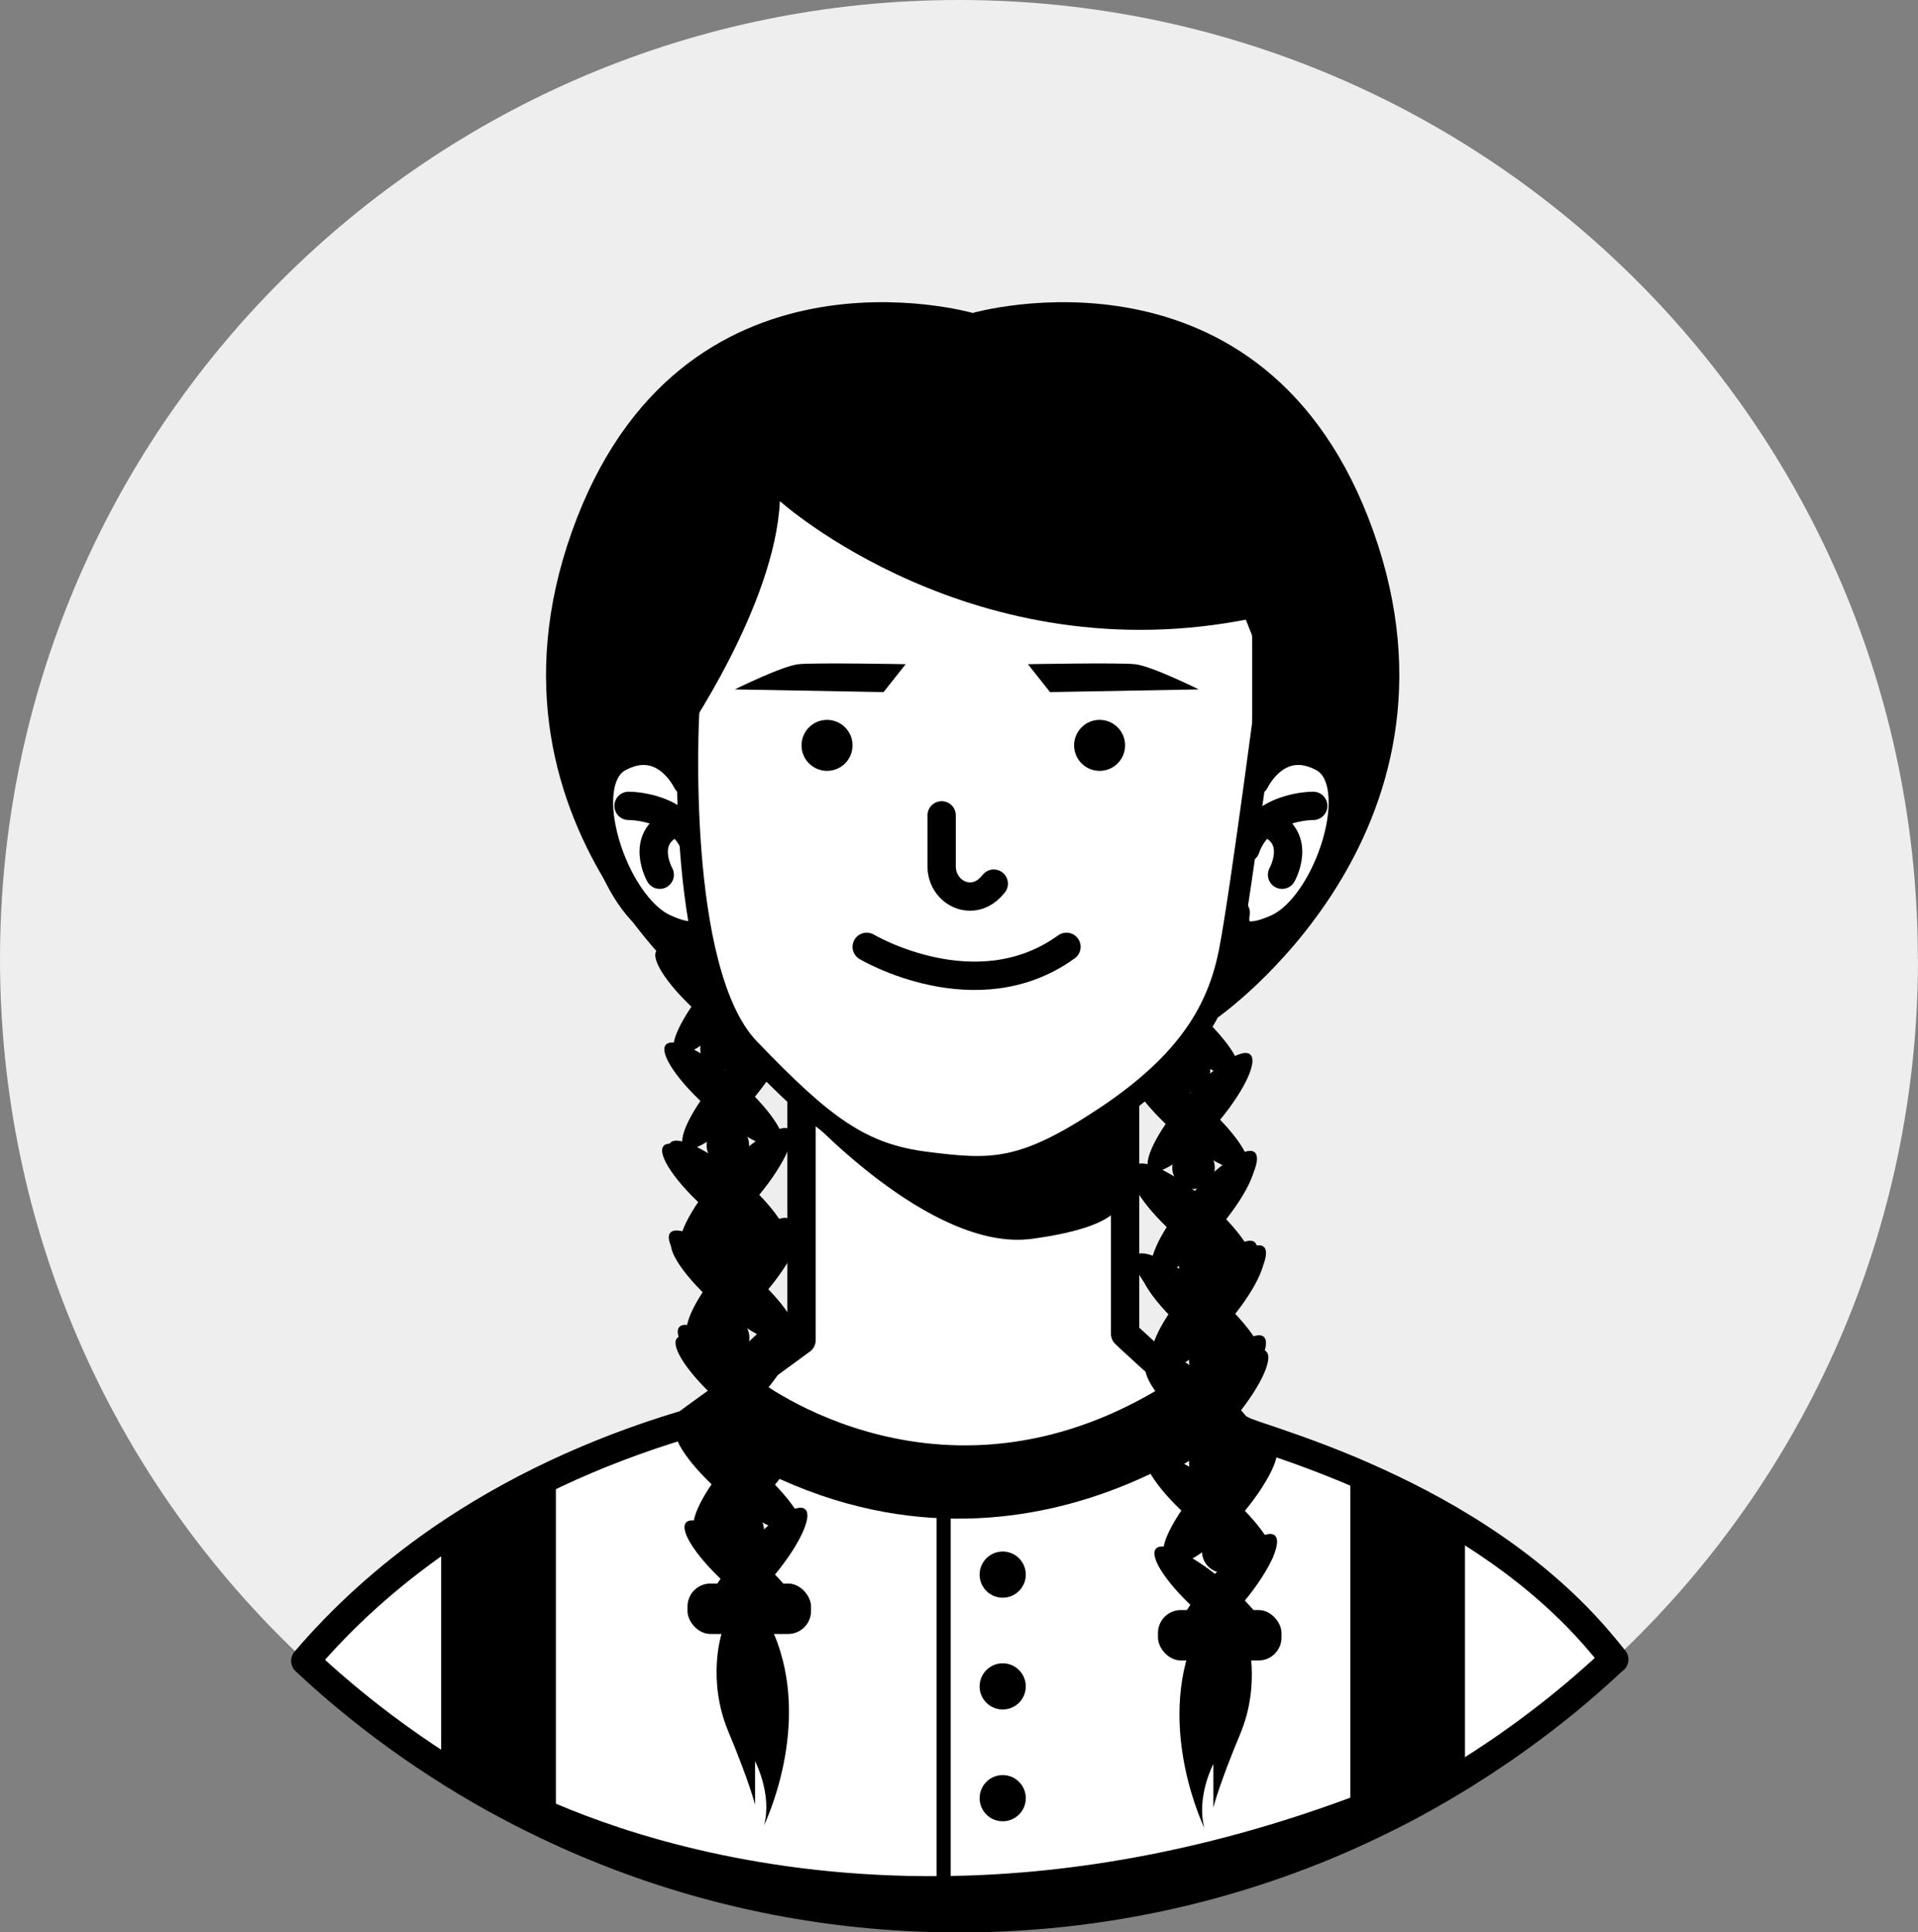 <?xml version="1.0" encoding="UTF-8"?><svg id="Calque_2" xmlns="http://www.w3.org/2000/svg" viewBox="0 0 135.39 136.39"><rect x="0" y="0" width="135.39" height="136.39" fill="#808080" stroke="none"/><g id="Layer_1"><g><path d="M135.39,67.7c0,19.19-7.99,36.52-20.82,48.83-.13,.13-.27,.27-.41,.4-.07,.07-.14,.13-.21,.19-1.79,1.68-3.67,3.27-5.64,4.74-1.58,1.19-3.21,2.3-4.89,3.35-1.26,.78-2.54,1.53-3.85,2.23-.89,.48-1.8,.93-2.71,1.37-.51,.24-1.02,.48-1.53,.71-7.57,3.39-15.87,5.43-24.61,5.81-1,.05-2,.07-3.01,.07s-2.01-.02-3.01-.07c-9.06-.39-17.66-2.57-25.45-6.19l-.7-.33c-1.26-.6-2.49-1.24-3.71-1.91-1.26-.7-2.49-1.44-3.69-2.21-1.39-.89-2.74-1.83-4.06-2.82-1.93-1.45-3.77-2.99-5.53-4.64-.15-.13-.3-.27-.44-.41-.05-.05-.11-.1-.16-.15-.13-.13-.27-.25-.4-.38C7.87,103.97,0,86.75,0,67.7,0,30.31,30.3,0,67.69,0s67.69,30.31,67.69,67.7Z" style="fill:#efeeee;"/><g><g><ellipse cx="50.45" cy="70.62" rx="1.42" ry="5.41" transform="translate(-35.96 62.51) rotate(-49.09)"/><ellipse cx="51.23" cy="70.23" rx="5.41" ry="1.42" transform="translate(-35.39 62.96) rotate(-49.09)"/><ellipse cx="51.09" cy="77.29" rx="1.42" ry="5.41" transform="translate(-40.78 65.28) rotate(-49.09)"/><ellipse cx="51.86" cy="76.89" rx="5.41" ry="1.42" transform="translate(-40.21 65.74) rotate(-49.09)"/><ellipse cx="51.4" cy="84.21" rx="1.42" ry="5.41" transform="translate(-45.9 67.91) rotate(-49.09)"/><ellipse cx="52.18" cy="83.81" rx="5.41" ry="1.42" transform="translate(-45.33 68.36) rotate(-49.09)"/><ellipse cx="52.04" cy="90.87" rx="1.42" ry="5.41" transform="translate(-50.72 70.69) rotate(-49.09)"/><ellipse cx="52.82" cy="90.48" rx="5.41" ry="1.42" transform="translate(-50.15 71.14) rotate(-49.09)"/><ellipse cx="51.4" cy="90.55" rx="1.42" ry="5.41" transform="translate(-50.69 70.1) rotate(-49.09)"/><ellipse cx="52.18" cy="90.15" rx="5.41" ry="1.42" transform="translate(-50.12 70.55) rotate(-49.09)"/><ellipse cx="52.04" cy="97.21" rx="1.42" ry="5.41" transform="translate(-55.51 72.88) rotate(-49.09)"/><ellipse cx="52.82" cy="96.82" rx="5.41" ry="1.42" transform="translate(-54.94 73.33) rotate(-49.09)"/></g><g><ellipse cx="83.3" cy="72.24" rx="1.42" ry="5.41" transform="translate(-25.85 87.89) rotate(-49.09)"/><ellipse cx="84.08" cy="71.84" rx="5.41" ry="1.42" transform="translate(-25.28 88.34) rotate(-49.09)"/><ellipse cx="83.93" cy="78.9" rx="1.42" ry="5.41" transform="translate(-30.66 90.67) rotate(-49.09)"/><ellipse cx="84.71" cy="78.51" rx="5.41" ry="1.42" transform="translate(-30.1 91.12) rotate(-49.09)"/><ellipse cx="84.25" cy="85.82" rx="1.42" ry="5.41" transform="translate(-35.78 93.29) rotate(-49.09)"/><ellipse cx="85.03" cy="85.43" rx="5.41" ry="1.42" transform="translate(-35.22 93.74) rotate(-49.09)"/><ellipse cx="84.88" cy="92.49" rx="1.42" ry="5.41" transform="translate(-40.6 96.07) rotate(-49.09)"/><ellipse cx="85.66" cy="92.09" rx="5.41" ry="1.42" transform="translate(-40.03 96.52) rotate(-49.09)"/><ellipse cx="84.25" cy="92.17" rx="1.42" ry="5.41" transform="translate(-40.58 95.48) rotate(-49.09)"/><ellipse cx="85.03" cy="91.77" rx="5.41" ry="1.42" transform="translate(-40.01 95.93) rotate(-49.09)"/><ellipse cx="84.88" cy="98.83" rx="1.42" ry="5.41" transform="translate(-45.4 98.26) rotate(-49.09)"/><ellipse cx="85.66" cy="98.44" rx="5.41" ry="1.42" transform="translate(-44.83 98.71) rotate(-49.09)"/></g><path d="M68.66,22.09s-20.68-5.95-28.29,15.43c-7.61,21.38,11.02,34.32,11.02,34.32l17.27-49.75Z"/><path d="M68.66,22.09s20.68-5.95,28.29,15.43-11.02,34.32-11.02,34.32l-17.27-49.75Z"/><path d="M113.94,117.12c-1.79,1.68-3.67,3.27-5.64,4.74-1.58,1.19-3.21,2.3-4.89,3.35-1.26,.78-2.54,1.53-3.85,2.23-.89,.48-1.8,.93-2.71,1.37-.51,.24-1.02,.48-1.53,.71-7.57,3.39-15.87,5.43-24.61,5.81-1,.05-2,.07-3.01,.07s-2.01-.02-3.01-.07c-9.06-.39-17.66-2.57-25.45-6.19l-.7-.33c-1.26-.6-2.49-1.24-3.71-1.91-1.26-.7-2.49-1.44-3.69-2.21-1.39-.89-2.74-1.83-4.06-2.82-1.93-1.45-3.77-2.99-5.53-4.64,2.5-2.93,5.65-5.88,9.59-8.6,2.4-1.65,5.08-3.21,8.1-4.63,2.77-1.3,5.82-2.48,9.18-3.48l.78-.57,.22-.16,1.27-.92,.58-.42,1.78-1.29,.57-.41,2.17-1.58,.35-.26,.44-.32v-16.71h22.84v16.26s.53,.51,1.34,1.24c.27,.25,.59,.54,.92,.83,.05,.04,.09,.08,.14,.12,.15,.14,.31,.28,.47,.43,.24,.22,.49,.43,.75,.65,.32,.28,.64,.56,.97,.83,.2,.17,.4,.33,.59,.49,.56,.46,1.1,.89,1.6,1.26,.23,.17,.46,.33,.66,.46,.02,.02,.04,.03,.06,.04l.03,.02c.35,.23,.65,.4,.9,.51,.11,.05,.25,.1,.42,.16,.18,.07,.39,.14,.63,.22,1.36,.46,3.66,1.22,6.41,2.37,2.45,1.04,5.27,2.38,8.1,4.13,3.37,2.08,6.76,4.72,9.58,8.06,.33,.39,.65,.78,.96,1.17Z" style="fill:#fff; stroke:#000; stroke-linecap:round; stroke-linejoin:round; stroke-width:2px;"/><path d="M56.58,78.37s9.05,10.04,16.26,9.07,6.23-3,6.23-3l.35-6.59-22.84,.52Z"/><g><path d="M48.48,55.14s-1.6-3.38-4.8-1.66c-3.2,1.73-.39,10.37,3.2,12.02,3.59,1.65,2.96-1.07,2.96-1.07" style="fill:#fff; stroke:#000; stroke-linecap:round; stroke-linejoin:round; stroke-width:2px;"/><path d="M44.37,56.88s3.71-.05,4.77,3" style="fill:#fff; stroke:#000; stroke-linecap:round; stroke-linejoin:round; stroke-width:2px;"/><path d="M46.57,61.74s-1.45-2.57,1-3.64" style="fill:#fff; stroke:#000; stroke-linecap:round; stroke-linejoin:round; stroke-width:2px;"/></g><g><path d="M88.59,55.14s1.6-3.38,4.8-1.66,.39,10.37-3.2,12.02c-3.59,1.65-2.96-1.07-2.96-1.07" style="fill:#fff; stroke:#000; stroke-linecap:round; stroke-linejoin:round; stroke-width:2px;"/><path d="M92.7,56.88s-3.71-.05-4.77,3" style="fill:#fff; stroke:#000; stroke-linecap:round; stroke-linejoin:round; stroke-width:2px;"/><path d="M90.5,61.74s1.45-2.57-1-3.64" style="fill:#fff; stroke:#000; stroke-linecap:round; stroke-linejoin:round; stroke-width:2px;"/></g><path d="M48.61,50.2s-1.03,18.28,4.25,23.8c5.29,5.52,7.93,7.47,12.53,8.05s6.78,.69,12.65-3.22,7.93-7.59,8.74-11.61c.8-4.02,2.99-20.92,2.99-20.92l-5.52-13.91-17.13-4.83-5.98,.69-6.55,4.71-4.94,7.82-1.03,9.43Z" style="fill:#fff; stroke:#000; stroke-miterlimit:10; stroke-width:1.51px;"/><path d="M48.21,54.97v-2.87s6.5-9.37,6.84-16.73c0,0,13.68,12.3,33.34,8.28v11.32l2.54-1.97s2.75-16.82-7.94-25.44c-10.69-8.62-22.28-5.06-25.63-2.53s-16.33,10.69-9.15,29.95Z"/><circle cx="77.62" cy="52.61" r="1.8"/><circle cx="58.38" cy="52.61" r="1.8"/><path d="M66.47,57.55v3.62c0,1.13,.88,2.11,2.01,2.11,.54,0,1.13-.23,1.67-.91" style="fill:none; stroke:#000; stroke-linecap:round; stroke-linejoin:round; stroke-width:2px;"/><path d="M61.18,66.83s7.74,4.6,14.1,0" style="fill:none; stroke:#000; stroke-linecap:round; stroke-linejoin:round; stroke-width:2px;"/><path d="M72.56,46.88l1.56,1.97,10.5-.19s-3.35-1.66-4.5-1.78-7.56,0-7.56,0Z"/><path d="M63.93,46.88l-1.56,1.97-10.5-.19s3.35-1.66,4.5-1.78,7.56,0,7.56,0Z"/><path d="M48.42,100.52l4.98-3.2s13.39,10.57,29.55,0l4,3.18s-17.69,15.04-38.53,.02Z"/><path d="M39.24,104v25.14l-.7-.33c-1.26-.6-2.49-1.24-3.71-1.91-1.26-.7-2.49-1.44-3.69-2.21v-16.06c2.4-1.65,5.08-3.21,8.1-4.63Z"/><path d="M103.41,107.89v17.32c-1.26,.78-2.54,1.53-3.85,2.23-.89,.48-1.8,.93-2.71,1.37-.51,.24-1.02,.48-1.53,.71v-25.75c2.45,1.04,5.27,2.38,8.1,4.13Z"/><g><ellipse cx="84.09" cy="86.27" rx="1.42" ry="5.41" transform="translate(-36.17 93.33) rotate(-49.09)"/><ellipse cx="84.87" cy="85.87" rx="5.41" ry="1.42" transform="translate(-35.61 93.78) rotate(-49.09)"/><ellipse cx="84.72" cy="92.93" rx="1.42" ry="5.41" transform="translate(-40.99 96.11) rotate(-49.09)"/><ellipse cx="85.5" cy="92.54" rx="5.41" ry="1.42" transform="translate(-40.42 96.56) rotate(-49.09)"/><ellipse cx="85.04" cy="99.85" rx="1.42" ry="5.41" transform="translate(-46.11 98.73) rotate(-49.09)"/><ellipse cx="85.82" cy="99.46" rx="5.41" ry="1.42" transform="translate(-45.54 99.19) rotate(-49.09)"/><ellipse cx="85.68" cy="106.52" rx="1.42" ry="5.41" transform="translate(-50.93 101.51) rotate(-49.09)"/><ellipse cx="86.45" cy="106.12" rx="5.41" ry="1.42" transform="translate(-50.36 101.96) rotate(-49.09)"/><ellipse cx="85.04" cy="106.19" rx="1.42" ry="5.41" transform="translate(-50.91 100.92) rotate(-49.09)"/><ellipse cx="85.82" cy="105.8" rx="5.41" ry="1.42" transform="translate(-50.34 101.37) rotate(-49.09)"/><ellipse cx="85.68" cy="112.86" rx="1.42" ry="5.41" transform="translate(-55.72 103.7) rotate(-49.09)"/><ellipse cx="86.45" cy="112.46" rx="5.41" ry="1.42" transform="translate(-55.16 104.15) rotate(-49.09)"/></g><g><ellipse cx="50.93" cy="84.42" rx="1.42" ry="5.41" transform="translate(-46.22 67.63) rotate(-49.09)"/><ellipse cx="51.71" cy="84.02" rx="5.41" ry="1.42" transform="translate(-45.65 68.08) rotate(-49.09)"/><ellipse cx="51.56" cy="91.08" rx="1.42" ry="5.41" transform="translate(-51.04 70.41) rotate(-49.09)"/><ellipse cx="52.34" cy="90.69" rx="5.41" ry="1.42" transform="translate(-50.47 70.86) rotate(-49.09)"/><ellipse cx="51.88" cy="98" rx="1.42" ry="5.41" transform="translate(-56.16 73.03) rotate(-49.09)"/><ellipse cx="52.66" cy="97.61" rx="5.41" ry="1.42" transform="translate(-55.59 73.48) rotate(-49.09)"/><ellipse cx="52.51" cy="104.67" rx="1.42" ry="5.41" transform="translate(-60.98 75.81) rotate(-49.09)"/><ellipse cx="53.29" cy="104.27" rx="5.41" ry="1.42" transform="translate(-60.41 76.26) rotate(-49.09)"/><ellipse cx="51.88" cy="104.34" rx="1.42" ry="5.41" transform="translate(-60.95 75.22) rotate(-49.09)"/><ellipse cx="52.66" cy="103.95" rx="5.41" ry="1.42" transform="translate(-60.39 75.67) rotate(-49.09)"/><ellipse cx="52.51" cy="111.01" rx="1.42" ry="5.41" transform="translate(-65.77 78) rotate(-49.09)"/><ellipse cx="53.29" cy="110.61" rx="5.41" ry="1.42" transform="translate(-65.2 78.45) rotate(-49.09)"/></g><circle cx="50.93" cy="74.04" r="1.5"/><circle cx="51.38" cy="80.84" r="1.5"/><circle cx="51.4" cy="87.64" r="1.5"/><circle cx="51.4" cy="94.43" r="1.5"/><circle cx="83.93" cy="75.62" r="1.5"/><circle cx="84.25" cy="82.42" r="1.5"/><circle cx="86.35" cy="109.51" r="1.5"/><circle cx="52.43" cy="108.01" r="1.5"/><circle cx="84.71" cy="89.22" r="1.5"/><circle cx="85.43" cy="96.02" r="1.5"/><circle cx="85.43" cy="103.25" r="1.5"/><rect x="48.53" y="111.77" width="8.72" height="3.56" rx="1.62" ry="1.62"/><rect x="81.74" y="113.64" width="8.72" height="3.56" rx="1.62" ry="1.62"/><path d="M50.93,115.33s-1.04,3.24,.48,6.88,1.89,5.18,1.89,5.18v-3.08s1.23,2.35,.63,4.53c0,0,3.45-7.04,.7-13.52l-3.22-1.08-.48,1.08Z"/><path d="M88.02,115.52s1.04,3.24-.48,6.88c-1.52,3.64-1.89,5.18-1.89,5.18v-3.08s-1.23,2.35-.63,4.53c0,0-3.45-7.04-.7-13.52l3.22-1.08,.48,1.08Z"/><path d="M99.55,127.44c-.89,.48-1.8,.93-2.71,1.37-.51,.24-1.02,.48-1.53,.71-7.57,3.39-15.87,5.43-24.61,5.81-1,.05-2,.07-3.01,.07s-2.01-.02-3.01-.07c-9.06-.39-17.66-2.57-25.45-6.19l-.7-.33c-1.26-.6-2.49-1.24-3.71-1.91l.35-1.6s1.41,.87,4.05,2c5.04,2.15,14.57,5.26,27.37,5.12,8.3-.09,17.98-1.55,28.71-5.53,1.33-.49,2.68-1.02,4.05-1.59l.19,2.15Z"/><line x1="66.61" y1="104.34" x2="66.61" y2="134.16" style="fill:none; stroke:#000; stroke-miterlimit:10;"/><circle cx="70.78" cy="111.14" r="1.63"/><circle cx="70.78" cy="119.03" r="1.63"/><circle cx="70.78" cy="126.92" r="1.63"/></g></g></g></svg>